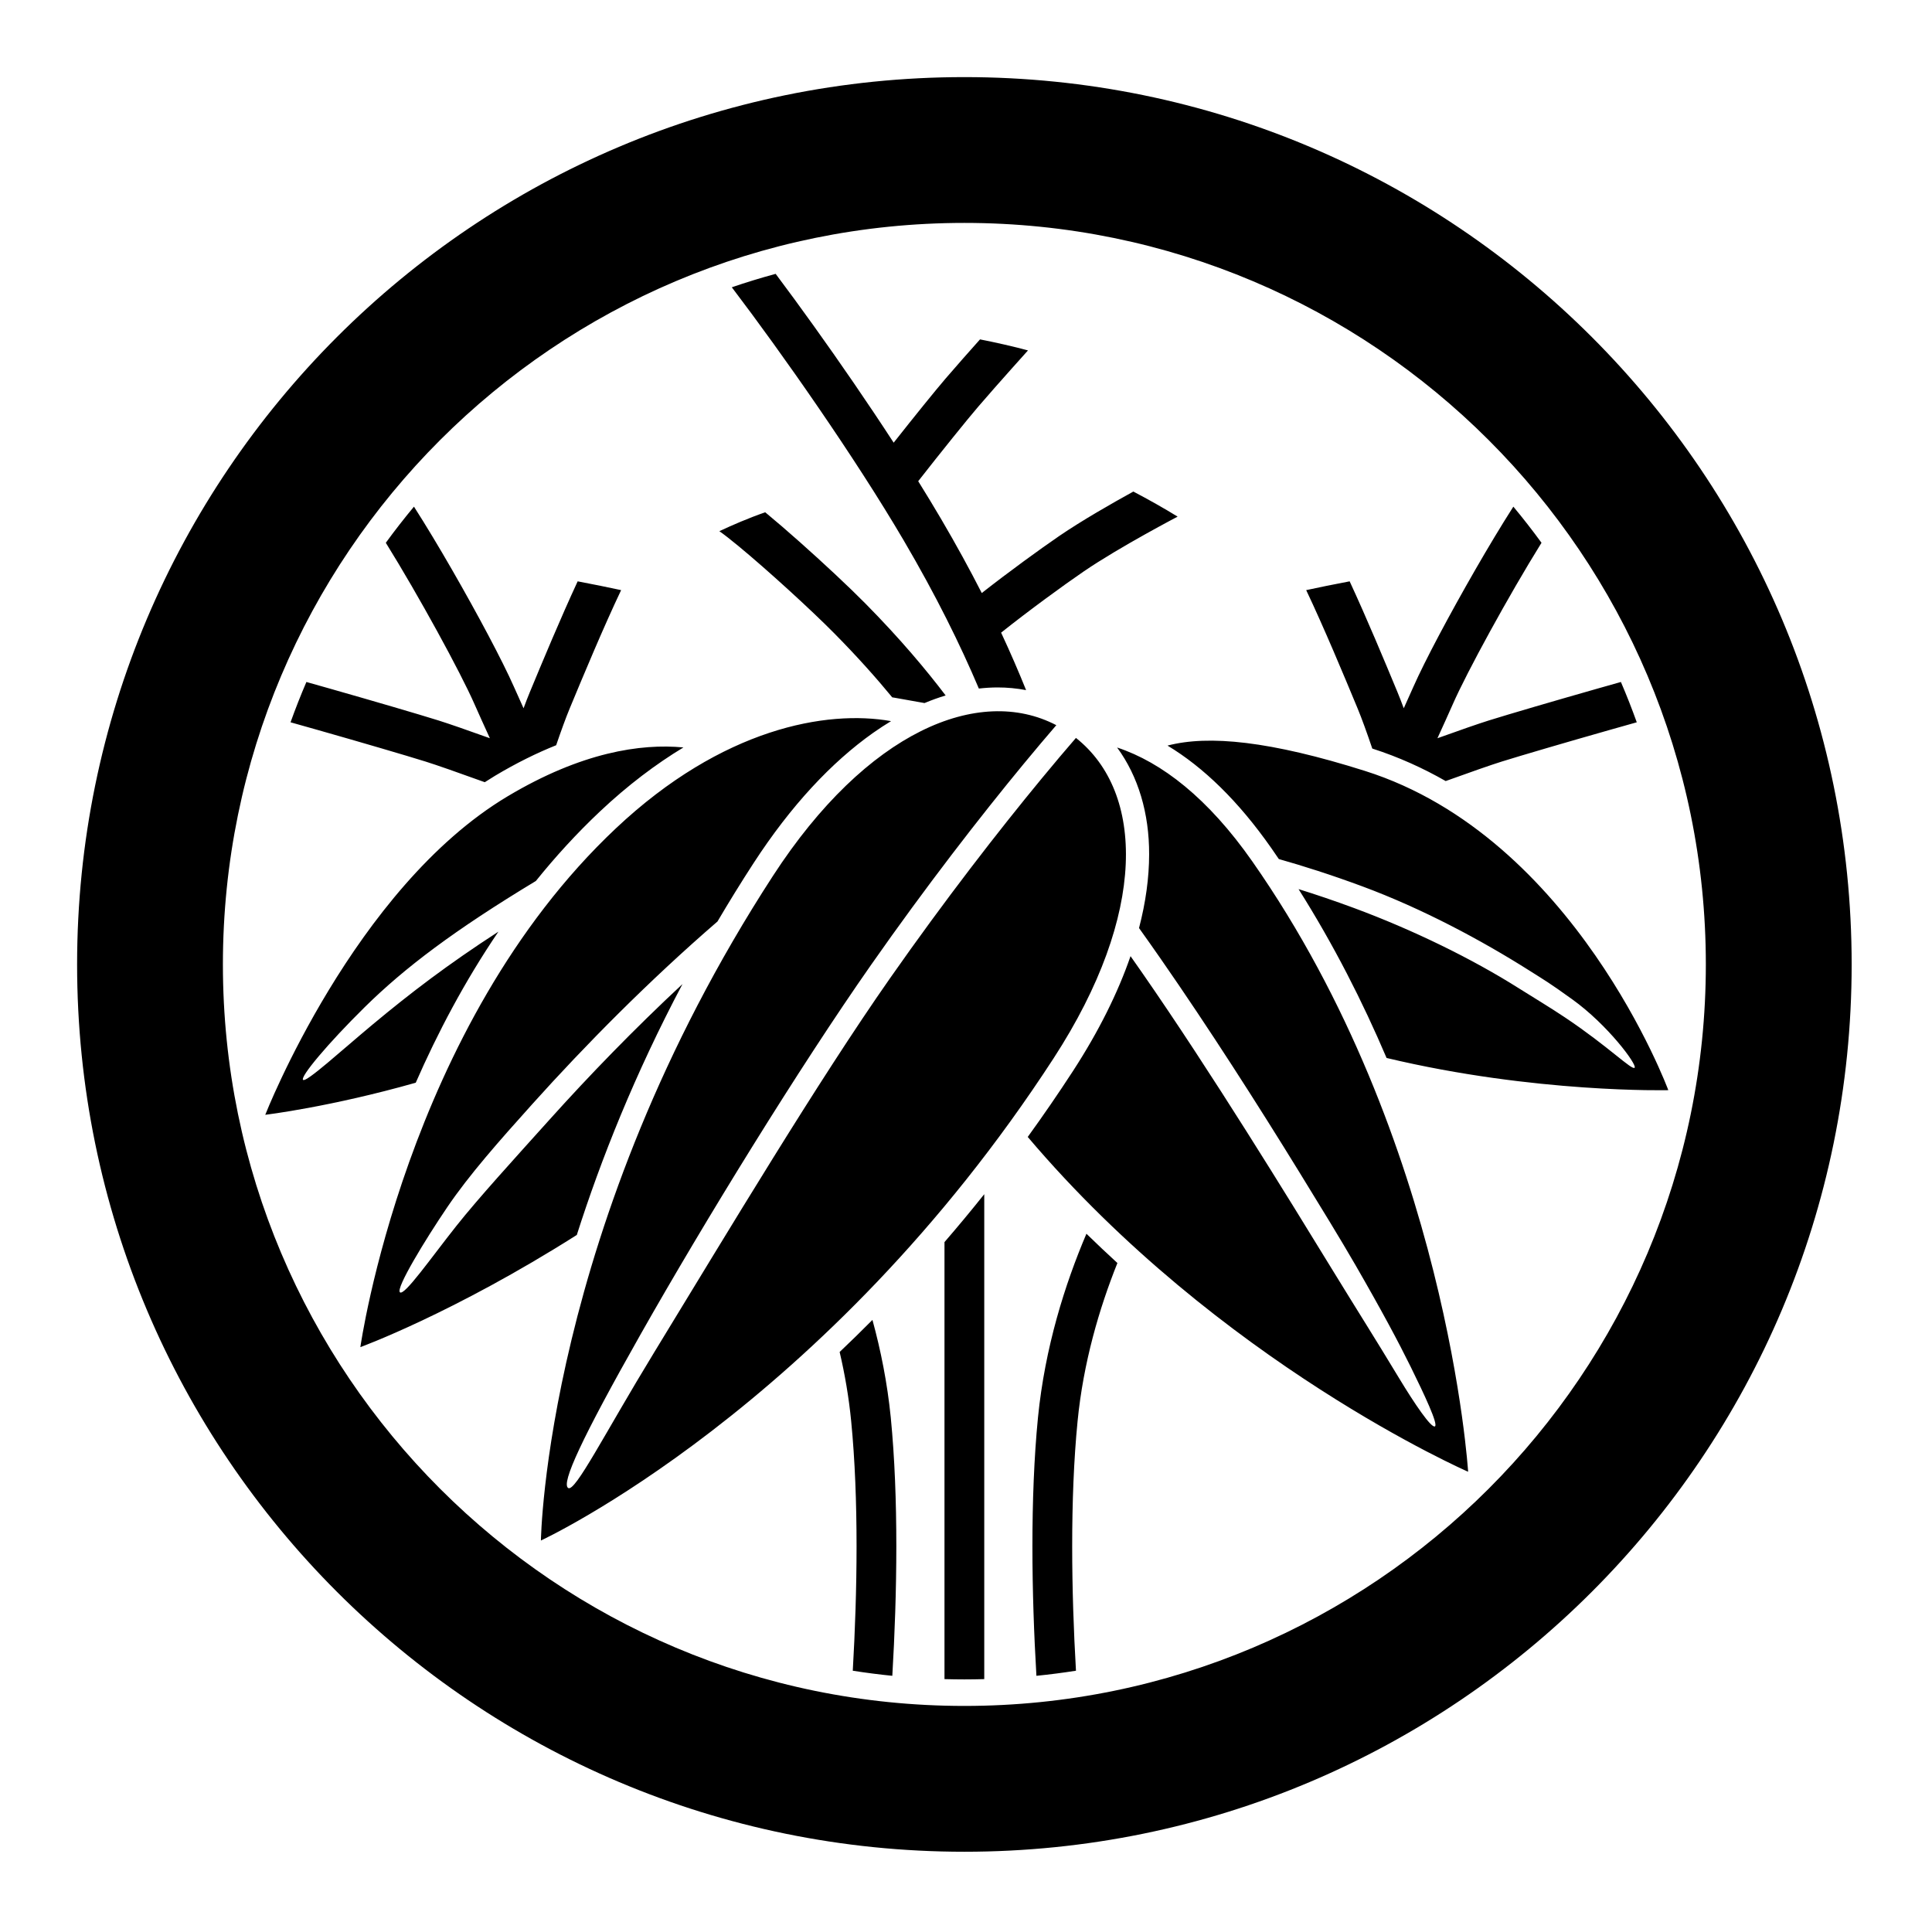 <?xml version="1.0" encoding="UTF-8" standalone="no"?>
<!-- Created with Inkscape (http://www.inkscape.org/) -->

<svg
   version="1.1"
   id="svg9832"
   width="795.035"
   height="793.701"
   viewBox="0 0 795.035 793.701"
   sodipodi:docname="Maruni Nezasa.svg"
   inkscape:version="1.2 (dc2aeda, 2022-05-15)"
   xmlns:inkscape="http://www.inkscape.org/namespaces/inkscape"
   xmlns:sodipodi="http://sodipodi.sourceforge.net/DTD/sodipodi-0.dtd"
   xmlns="http://www.w3.org/2000/svg"
   xmlns:svg="http://www.w3.org/2000/svg">
  <defs
     id="defs9836">
    <clipPath
       clipPathUnits="userSpaceOnUse"
       id="clipPath10325">
      <path
         d="M -531.192,581.588 H 65.084 V -13.688 H -531.192 Z"
         id="path10327"
         style="stroke-width:1" />
    </clipPath>
    <clipPath
       clipPathUnits="userSpaceOnUse"
       id="clipPath10331">
      <path
         d="M -574.546,585.852 H 21.73 V -9.424 H -574.546 Z"
         id="path10333"
         style="stroke-width:1" />
    </clipPath>
    <clipPath
       clipPathUnits="userSpaceOnUse"
       id="clipPath10337">
      <path
         d="M -584.194,578.938 H 12.082 V -16.338 H -584.194 Z"
         id="path10339"
         style="stroke-width:1" />
    </clipPath>
    <clipPath
       clipPathUnits="userSpaceOnUse"
       id="clipPath10345">
      <path
         d="M -545.417,584.573 H 50.859 V -10.703 H -545.417 Z"
         id="path10347"
         style="stroke-width:1" />
    </clipPath>
    <clipPath
       clipPathUnits="userSpaceOnUse"
       id="clipPath10351">
      <path
         d="M -538.222,577.948 H 58.054 V -17.328 H -538.222 Z"
         id="path10353"
         style="stroke-width:1" />
    </clipPath>
    <clipPath
       clipPathUnits="userSpaceOnUse"
       id="clipPath10357">
      <path
         d="M -540.821,585.848 H 55.455 V -9.428 H -540.821 Z"
         id="path10359"
         style="stroke-width:1" />
    </clipPath>
    <clipPath
       clipPathUnits="userSpaceOnUse"
       id="clipPath10363">
      <path
         d="M -586.545,579.503 H 9.731 V -15.773 H -586.545 Z"
         id="path10365"
         style="stroke-width:1" />
    </clipPath>
    <clipPath
       clipPathUnits="userSpaceOnUse"
       id="clipPath10369">
      <path
         d="M -542.933,584.573 H 53.343 V -10.703 H -542.933 Z"
         id="path10371"
         style="stroke-width:1" />
    </clipPath>
    <clipPath
       clipPathUnits="userSpaceOnUse"
       id="clipPath10375">
      <path
         d="M -564.573,585.848 H 31.703 V -9.428 H -564.573 Z"
         id="path10377"
         style="stroke-width:1" />
    </clipPath>
    <clipPath
       clipPathUnits="userSpaceOnUse"
       id="clipPath10381">
      <path
         d="M -553.898,585.848 H 42.379 V -9.428 H -553.898 Z"
         id="path10383"
         style="stroke-width:1" />
    </clipPath>
    <clipPath
       clipPathUnits="userSpaceOnUse"
       id="clipPath10387">
      <path
         d="M -568.227,575.819 H 28.049 V -19.457 H -568.227 Z"
         id="path10389"
         style="stroke-width:1" />
    </clipPath>
    <clipPath
       clipPathUnits="userSpaceOnUse"
       id="clipPath10393">
      <path
         d="M -548.983,585.852 H 47.293 V -9.424 H -548.983 Z"
         id="path10395"
         style="stroke-width:1" />
    </clipPath>
    <clipPath
       clipPathUnits="userSpaceOnUse"
       id="clipPath10399">
      <path
         d="M -561.413,585.852 H 34.863 V -9.424 H -561.413 Z"
         id="path10401"
         style="stroke-width:1" />
    </clipPath>
    <clipPath
       clipPathUnits="userSpaceOnUse"
       id="clipPath10405">
      <path
         d="M -557.064,585.848 H 39.212 V -9.428 H -557.064 Z"
         id="path10407"
         style="stroke-width:1" />
    </clipPath>
    <clipPath
       clipPathUnits="userSpaceOnUse"
       id="clipPath10411">
      <path
         d="M -556.401,578.014 H 39.875 V -17.262 H -556.401 Z"
         id="path10413"
         style="stroke-width:1" />
    </clipPath>
    <clipPath
       clipPathUnits="userSpaceOnUse"
       id="clipPath10417">
      <path
         d="M -567.775,585.852 H 28.501 V -9.424 H -567.775 Z"
         id="path10419"
         style="stroke-width:1" />
    </clipPath>
    <clipPath
       clipPathUnits="userSpaceOnUse"
       id="clipPath10423">
      <path
         d="M -572.817,586.135 H 23.459 V -9.141 H -572.817 Z"
         id="path10425"
         style="stroke-width:1" />
    </clipPath>
    <clipPath
       clipPathUnits="userSpaceOnUse"
       id="clipPath10429">
      <path
         d="M -536.698,584.573 H 59.578 V -10.703 H -536.698 Z"
         id="path10431"
         style="stroke-width:1" />
    </clipPath>
    <clipPath
       clipPathUnits="userSpaceOnUse"
       id="clipPath10435">
      <path
         d="M -528.09,575.381 H 68.186 V -19.895 H -528.09 Z"
         id="path10437"
         style="stroke-width:1" />
    </clipPath>
    <clipPath
       clipPathUnits="userSpaceOnUse"
       id="clipPath10441">
      <path
         d="m -423.531,231.017 h 596.276 v -595.276 h -596.276 z"
         id="path10443"
         style="stroke-width:1" />
    </clipPath>
    <clipPath
       clipPathUnits="userSpaceOnUse"
       id="clipPath10447">
      <path
         d="M -550.264,577.325 H 46.012 V -17.951 H -550.264 Z"
         id="path10449"
         style="stroke-width:1" />
    </clipPath>
    <clipPath
       clipPathUnits="userSpaceOnUse"
       id="clipPath10453">
      <path
         d="M -576.369,585.588 H 19.907 V -9.688 H -576.369 Z"
         id="path10455"
         style="stroke-width:1" />
    </clipPath>
    <clipPath
       clipPathUnits="userSpaceOnUse"
       id="clipPath10459">
      <path
         d="M -557.495,577.85 H 38.781 V -17.426 H -557.495 Z"
         id="path10461"
         style="stroke-width:1" />
    </clipPath>
  </defs>
  <sodipodi:namedview
     id="namedview9834"
     pagecolor="#ffffff"
     bordercolor="#000000"
     borderopacity="0.25"
     inkscape:showpageshadow="2"
     inkscape:pageopacity="0.0"
     inkscape:pagecheckerboard="0"
     inkscape:deskcolor="#d1d1d1"
     showgrid="false"
     inkscape:zoom="0.29734106"
     inkscape:cx="-215.24105"
     inkscape:cy="396.85068"
     inkscape:window-width="1419"
     inkscape:window-height="456"
     inkscape:window-x="0"
     inkscape:window-y="25"
     inkscape:window-maximized="0"
     inkscape:current-layer="svg9832">
    <inkscape:page
       x="0"
       y="0"
       id="page9838"
       width="795.035"
       height="793.701" />
  </sodipodi:namedview>
  <path
     d="M 564.708 308.023 C 575.523 311.494 585.576 316.058 594.913 321.396 C 605.331 317.636 613.823 314.674 617.953 313.386 C 625.959 310.884 644.302 305.506 662.23 300.41 C 666.045 299.324 669.848 298.25 673.545 297.215 C 671.532 291.606 669.356 286.076 667.017 280.63 C 663.86 281.516 660.629 282.431 657.38 283.352 C 639.332 288.49 621.025 293.85 612.664 296.462 C 608.387 297.803 600.809 300.436 591.52 303.774 C 593.884 298.61 596.033 293.868 597.851 289.748 C 603.612 276.612 620.792 245.16 634.344 223.347 C 630.636 218.27 626.779 213.309 622.76 208.483 C 622.72 208.543 622.681 208.601 622.643 208.662 C 617.793 216.235 612.411 225.207 607.116 234.398 C 596.513 252.822 586.355 271.888 581.625 282.598 C 580.447 285.276 579.109 288.251 577.657 291.446 C 576.747 288.988 575.881 286.754 575.081 284.822 C 569.853 272.212 562.408 254.334 555.392 239.213 C 549.219 240.379 542.405 241.77 537.509 242.831 C 544.756 258.082 553.037 277.936 558.707 291.612 C 560.327 295.51 562.451 301.36 564.708 308.023 M 175.154 313.386 C 179.457 314.727 188.484 317.884 199.493 321.868 C 200.884 320.968 202.284 320.084 203.702 319.232 C 212.502 313.97 220.898 309.844 228.865 306.655 C 230.949 300.562 232.893 295.24 234.399 291.612 C 240.07 277.936 248.35 258.082 255.599 242.831 C 250.701 241.77 243.889 240.379 237.714 239.213 C 230.698 254.334 223.253 272.212 218.025 284.822 C 217.226 286.754 216.36 288.988 215.449 291.446 C 213.998 288.251 212.661 285.276 211.48 282.598 C 206.75 271.888 196.594 252.822 185.99 234.398 C 180.696 225.207 175.313 216.235 170.464 208.662 C 170.425 208.601 170.388 208.543 170.348 208.483 C 166.329 213.309 162.47 218.27 158.764 223.347 C 172.314 245.16 189.496 276.612 195.256 289.748 C 197.073 293.868 199.222 298.61 201.586 303.774 C 192.297 300.436 184.72 297.803 180.444 296.462 C 172.081 293.85 153.776 288.49 135.728 283.352 C 132.477 282.431 129.246 281.516 126.089 280.63 C 123.75 286.076 121.573 291.606 119.562 297.215 C 123.258 298.25 127.061 299.324 130.877 300.41 C 148.802 305.506 167.148 310.884 175.154 313.386 M 402.807 283.331 C 405.388 283.04 407.959 282.876 410.511 282.874 C 414.491 282.871 418.412 283.25 422.247 283.978 C 419.212 276.448 415.82 268.582 411.967 260.328 C 423.322 251.276 437.763 240.739 445.892 235.189 C 453.2 230.186 463.158 224.369 471.183 219.883 C 475.206 217.634 478.758 215.71 481.292 214.347 C 482.796 213.543 483.922 212.946 484.6 212.591 C 479.404 209.361 472.539 205.494 466.383 202.271 C 457.658 207.071 445.312 214.121 435.887 220.553 C 428.011 225.945 415.203 235.243 404.004 244.026 C 399.042 234.298 393.472 224.101 387.167 213.377 C 384.235 208.386 381.108 203.241 377.85 198.006 C 387.36 185.847 398.118 172.501 402.61 167.275 C 406.691 162.525 411.899 156.634 416.07 151.957 C 419.423 148.191 422.098 145.218 423.024 144.191 C 417.3 142.634 409.924 140.957 403.284 139.654 C 399.006 144.451 393.52 150.645 389.16 155.722 C 384.906 160.681 376.256 171.375 367.754 182.158 C 357.081 165.746 345.615 149.099 334.851 134.079 C 329.381 126.439 324.095 119.231 319.189 112.686 C 313.094 114.343 307.075 116.181 301.146 118.213 C 321.894 145.498 351.815 188.191 371.875 222.358 C 385.222 245.106 395.14 265.248 402.807 283.331 M 343.419 260.718 C 352.969 270.388 360.791 279.207 367.164 286.954 C 367.459 287.003 367.767 287.042 368.06 287.094 L 380.448 289.3 C 383.347 288.091 386.246 287.047 389.138 286.172 C 381.272 275.806 370.479 262.868 356.03 248.254 C 349.135 241.277 338.785 231.621 328.975 222.909 C 324.07 218.555 319.317 214.45 315.185 211.041 C 315.083 210.957 314.99 210.879 314.889 210.798 C 307.826 213.251 301.227 216.135 296.023 218.577 C 297.703 219.738 300.585 221.966 303.897 224.713 C 315.607 234.371 333.763 250.934 343.419 260.718 M 295.583 218.329 L 295.579 218.327 L 295.582 218.329 Z M 561.663 317.215 C 522.768 304.932 497.386 302.364 480.442 306.803 C 495.21 315.702 509.568 329.584 523.125 348.94 C 524.181 350.454 525.219 351.97 526.249 353.488 C 536.156 356.29 547.787 359.968 560.661 364.743 C 585.289 373.882 609.491 386.819 629.456 399.445 C 635.768 403.448 637.258 404.212 646.978 411.204 C 661.672 421.773 673.674 438.043 672.674 439.34 C 671.674 440.639 661.9 430.637 644.102 418.727 C 637.552 414.344 631.617 410.844 625.123 406.74 C 605.624 394.399 581.128 382.513 557.341 373.696 C 549.116 370.646 541.416 368.055 534.365 365.86 C 548.936 388.923 560.845 412.461 570.588 435.341 C 631.733 449.94 686.521 448.595 686.521 448.595 C 686.521 448.595 648.034 344.491 561.663 317.215 M 205.1 383.368 C 184.19 396.92 168.917 408.601 153.333 421.581 C 140.598 432.188 125.998 445.563 124.714 444.351 C 123.43 443.139 134.885 429.419 150.006 414.511 C 166.618 398.133 187.062 382.716 220.518 362.511 C 228.533 352.56 237.299 342.944 246.901 333.896 C 258.417 323.048 269.951 314.384 281.239 307.56 C 263.649 305.896 239.266 309.538 208.894 327.672 C 145.706 365.404 109.154 458.731 109.154 458.731 C 109.154 458.731 135.808 455.541 171.084 445.524 C 179.96 425.253 191.118 403.943 205.1 383.368 M 427.136 583.264 C 425.504 599.914 424.85 618.04 424.847 636.269 C 424.848 654.417 425.496 672.655 426.495 689.577 C 431.966 689.031 437.391 688.327 442.77 687.485 C 441.823 671.153 441.212 653.622 441.215 636.269 C 441.212 618.44 441.859 600.792 443.428 584.861 C 445.8 560.628 452.367 538.336 459.823 519.717 C 455.568 515.824 451.314 511.81 447.075 507.671 C 438.203 528.505 430.014 554.417 427.136 583.264 M 459.698 307.59 C 468.406 319.451 472.936 334.688 472.878 351.6 C 472.864 361.136 471.486 371.272 468.72 381.885 C 471.607 385.921 474.57 390.116 477.616 394.499 C 497.583 423.235 517.379 454.193 534.761 482.451 C 543.088 495.985 551.784 510.161 557.835 520.652 C 568.651 539.398 575.652 552.55 580.504 562.413 C 586.039 573.664 591.992 586.253 590.464 586.948 C 588.937 587.644 582.171 577.752 575.684 567.016 C 565.287 549.797 559.4 540.638 548.516 522.885 C 530.12 492.876 498.6 441.429 469.775 399.945 C 468.235 397.729 466.72 395.571 465.223 393.445 C 460.056 408.421 452.235 424.233 441.611 440.613 C 435.467 450.068 429.226 459.133 422.923 467.836 C 501.927 561.04 604.144 605.608 604.144 605.608 C 604.144 605.608 595.673 469.195 515.307 354.42 C 497.164 328.508 478.13 313.686 459.698 307.59 M 280.851 404.929 C 260.813 423.588 242.275 442.767 226.252 460.592 C 211.349 477.157 196.824 493.076 187.756 504.509 C 177.3 517.692 166.409 533.341 164.581 531.769 C 162.753 530.193 175.029 510.054 184.029 496.781 C 193.121 483.371 205.314 469.607 219.152 454.209 C 240.779 430.157 266.901 403.675 295.25 379.183 C 299.927 371.246 304.853 363.248 310.078 355.2 C 325.499 331.459 342.235 313.618 359.337 301.535 C 361.777 299.814 364.227 298.223 366.682 296.735 C 340.231 292.022 297.313 299.568 253.449 340.852 C 166.829 422.376 148.292 554.33 148.292 554.33 C 148.292 554.33 186.452 540.448 237.362 508.169 C 247.271 477.101 261.225 442.001 280.851 404.929 M 388.664 690.939 C 391.383 691.013 394.11 691.057 396.847 691.057 C 399.584 691.057 402.312 691.013 405.031 690.939 L 405.031 491.395 C 399.586 498.232 394.122 504.792 388.664 511.108 Z M 359.019 543.13 C 354.479 547.705 349.975 552.101 345.521 556.326 C 347.657 565.44 349.315 574.992 350.273 584.862 C 351.837 600.789 352.481 618.437 352.481 636.266 C 352.482 653.622 351.87 671.153 350.925 687.485 C 356.302 688.327 361.727 689.031 367.195 689.577 C 368.195 672.654 368.844 654.414 368.847 636.266 C 368.844 618.041 368.192 599.917 366.558 583.264 C 365.144 569.094 362.449 555.634 359.019 543.13 M 433.604 435.417 C 472.247 375.915 470.958 325.964 442.763 303.646 C 438.47 308.607 433.758 314.172 428.704 320.303 C 410.894 341.882 388.814 370.322 366.298 402.479 C 336.395 445.183 299.813 506.328 269.231 556.438 C 248.693 590.089 236.634 614.248 233.789 612.281 C 230.944 610.316 239.159 592.265 263.531 549.206 C 289.926 502.577 328.767 439.439 358.479 397.004 C 381.159 364.61 403.378 335.991 421.344 314.223 C 426.128 308.434 430.584 303.158 434.68 298.404 C 402.824 281.78 356.703 300.932 318.086 360.399 C 224.365 504.715 222.589 633.904 222.589 633.904 C 222.589 633.904 339.885 579.733 433.604 435.417 M 396.847 701.971 C 228.334 701.971 91.725 565.362 91.725 396.847 C 91.725 228.331 228.334 91.725 396.847 91.725 C 565.361 91.725 701.969 228.331 701.969 396.847 C 701.969 565.362 565.361 701.971 396.847 701.971 M 396.85 31.729 C 195.198 31.729 31.728 195.199 31.728 396.852 C 31.728 598.502 195.198 761.974 396.85 761.974 C 598.503 761.974 761.973 598.502 761.973 396.852 C 761.973 195.199 598.503 31.729 396.85 31.729"
     style="fill:#000000;fill-opacity:1;fill-rule:nonzero;stroke:none"
     id="path9952" />
</svg>
